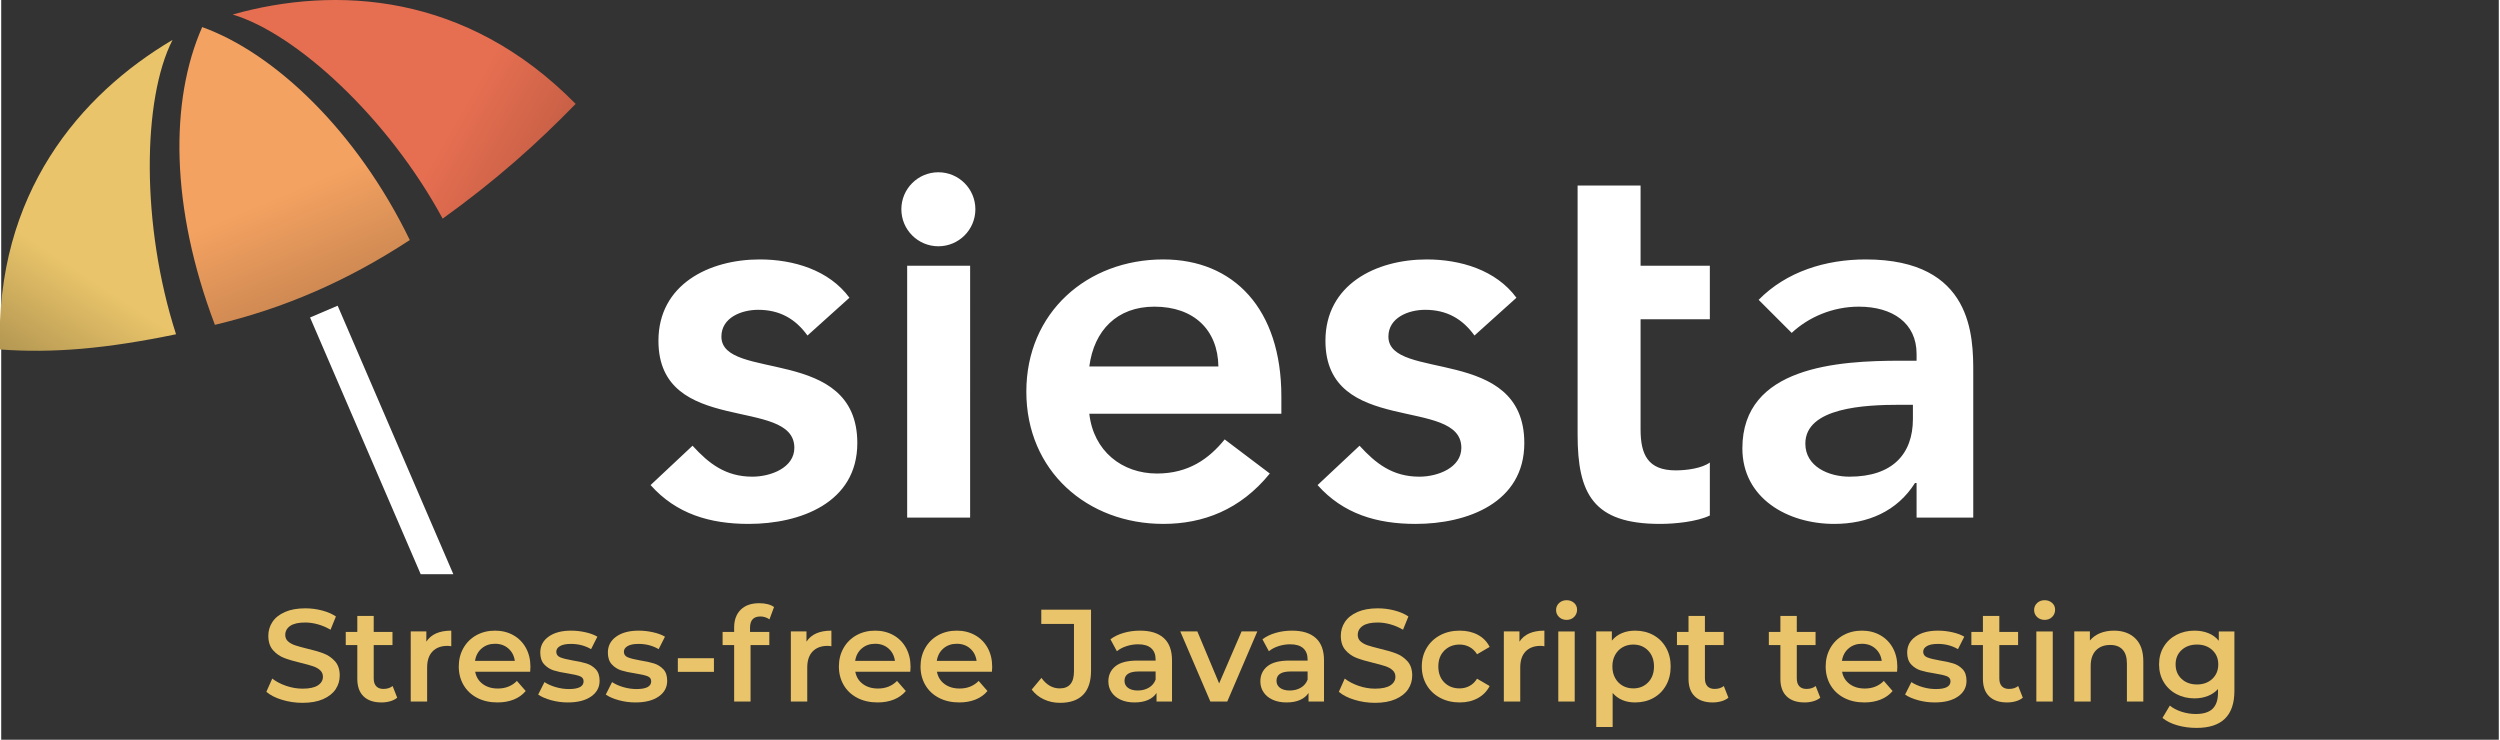 <?xml version="1.0" encoding="UTF-8" standalone="no"?>
<!-- Creator: CorelDRAW 2017 -->

<svg
   xmlns:dc="http://purl.org/dc/elements/1.1/"
   xmlns:cc="http://creativecommons.org/ns#"
   xmlns:rdf="http://www.w3.org/1999/02/22-rdf-syntax-ns#"
   xmlns:svg="http://www.w3.org/2000/svg"
   xmlns="http://www.w3.org/2000/svg"
   xmlns:xlink="http://www.w3.org/1999/xlink"
   xmlns:sodipodi="http://sodipodi.sourceforge.net/DTD/sodipodi-0.dtd"
   xmlns:inkscape="http://www.inkscape.org/namespaces/inkscape"
   xml:space="preserve"
   width="1542.101"
   height="456.309"
   version="1.0"
   style="clip-rule:evenodd;fill-rule:evenodd;image-rendering:optimizeQuality;shape-rendering:geometricPrecision;text-rendering:geometricPrecision"
   viewBox="0 0 1424.303 421.861"
   id="svg85"
   sodipodi:docname="siesta_logo_minified.svg"
   inkscape:version="0.92.3 (2405546, 2018-03-11)"><rect x="0" y="0" width="1424.303" height="421.861" fill="#333333" stroke="none"/><sodipodi:namedview
   pagecolor="#ffffff"
   bordercolor="#666666"
   borderopacity="1"
   objecttolerance="10"
   gridtolerance="10"
   guidetolerance="10"
   inkscape:pageopacity="0"
   inkscape:pageshadow="2"
   inkscape:window-width="3586"
   inkscape:window-height="2099"
   id="namedview87"
   showgrid="false"
   fit-margin-top="0"
   fit-margin-left="0"
   fit-margin-right="0"
   fit-margin-bottom="0"
   inkscape:zoom="0.94730575"
   inkscape:cx="544.39345"
   inkscape:cy="204.65737"
   inkscape:window-x="3840"
   inkscape:window-y="0"
   inkscape:window-maximized="1"
   inkscape:current-layer="Layer_x0020_1"
   inkscape:pagecheckerboard="true"
   showguides="false" />
 <defs
   id="defs19">
  <style
   type="text/css"
   id="style2">
   <![CDATA[
    .fil1 {fill:#3DC4B4}
    .fil7 {fill:#EA7050}
    .fil6 {fill:#EBC368}
    .fil2 {fill:white}
    .fil8 {fill:#E9C46A;fill-rule:nonzero}
    .fil0 {fill:white;fill-rule:nonzero}
    .fil3 {fill:url(#id0)}
    .fil4 {fill:url(#id1)}
    .fil5 {fill:url(#id2)}
   ]]>
  </style>
  <linearGradient
   id="id0"
   gradientUnits="userSpaceOnUse"
   x1="585.671"
   y1="50.701"
   x2="950.977"
   y2="260.728">
   <stop
   offset="0"
   style="stop-opacity:1; stop-color:#E76F51"
   id="stop4" />
   <stop
   offset="1"
   style="stop-opacity:1; stop-color:black"
   id="stop6" />
  </linearGradient>
  <linearGradient
   id="id1"
   gradientUnits="userSpaceOnUse"
   x1="351.095"
   y1="147.047"
   x2="202.399"
   y2="373.735">
   <stop
   offset="0"
   style="stop-opacity:1; stop-color:#E9C46A"
   id="stop9" />
   <stop
   offset="1"
   style="stop-opacity:1; stop-color:black"
   id="stop11" />
  </linearGradient>
  <linearGradient
   id="id2"
   gradientUnits="userSpaceOnUse"
   x1="473.413"
   y1="112.698"
   x2="624.108"
   y2="471.369">
   <stop
   offset="0"
   style="stop-opacity:1; stop-color:#F4A261"
   id="stop14" />
   <stop
   offset="1"
   style="stop-opacity:1; stop-color:black"
   id="stop16" />
  </linearGradient>
 <style
   id="style4828"
   type="text/css">
   <![CDATA[
    .fil3 {fill:url(#id0)}
    .fil0 {fill:url(#id1)}
    .fil1 {fill:url(#id2)}
    .fil2 {fill:url(#id3)}
   ]]>
  </style><linearGradient
   y2="37.569"
   x2="35.744"
   y1="23.425"
   x1="35.744"
   gradientUnits="userSpaceOnUse"
   id="id0-3">
   <stop
   id="stop4830"
   style="stop-opacity:1; stop-color:#3DC4B4"
   offset="0" />
   <stop
   id="stop4832"
   style="stop-opacity:1; stop-color:#218A7E"
   offset="1" />
  </linearGradient><linearGradient
   y2="14.754"
   x2="28.48"
   y1="7.965"
   x1="28.48"
   xlink:href="#id0-3"
   gradientUnits="userSpaceOnUse"
   id="id1-6">
  </linearGradient><linearGradient
   y2="9.061"
   x2="45.849"
   y1="2.5"
   x1="45.849"
   xlink:href="#id0-3"
   gradientUnits="userSpaceOnUse"
   id="id2-7">
  </linearGradient><radialGradient
   fy="53.179"
   fx="66.953"
   r="7.883"
   cy="53.179"
   cx="66.953"
   gradientTransform="matrix(-1.217,-3.384,3.384,-1.217,-32,344)"
   gradientUnits="userSpaceOnUse"
   id="id3">
   <stop
   id="stop4837"
   style="stop-opacity:1; stop-color:#EA7050"
   offset="0" />
   <stop
   id="stop4839"
   style="stop-opacity:1; stop-color:#E9C46A"
   offset="1" />
  </radialGradient></defs>
 <g
   id="Layer_x0020_1"
   transform="translate(-318.038,1.5311342e-5)">
  <path
   class="fil0"
   d="m 801.765,169.793 c -11.671,-15.86 -32.019,-21.845 -51.171,-21.845 -29.026,0 -57.753,14.364 -57.753,46.383 0,54.76 77.503,31.42 77.503,61.045 0,11.371 -13.465,16.458 -23.94,16.458 -15.261,0 -24.836,-7.481 -34.113,-17.656 l -23.939,22.444 c 14.663,16.458 33.814,22.144 55.959,22.144 29.325,0 61.942,-11.97 61.942,-46.084 0,-55.958 -77.504,-35.011 -77.504,-60.745 0,-10.773 11.372,-15.262 20.947,-15.262 12.27,0 21.247,5.087 28.13,14.663 z m 50.71,-71.557 c 11.657,0 21.106,9.448 21.106,21.105 0,11.656 -9.449,21.105 -21.106,21.105 -11.656,0 -21.105,-9.449 -21.105,-21.105 0,-11.657 9.449,-21.105 21.105,-21.105 z m -17.794,196.939 h 35.908 V 151.539 h -35.908 z m 213.393,-59.25 v -9.875 c 0,-49.973 -27.232,-78.102 -67.33,-78.102 -43.39,0 -78.102,30.224 -78.102,75.409 0,45.185 34.712,75.409 78.102,75.409 22.742,0 43.989,-8.079 60.746,-28.728 l -25.735,-19.451 c -8.977,11.073 -20.647,19.451 -38.602,19.451 -20.049,0 -36.208,-12.866 -38.602,-34.113 z M 938.551,208.993 c 2.693,-20.647 15.86,-34.113 37.106,-34.113 22.443,0 36.208,13.166 36.507,34.113 z m 243.583,-39.2 c -11.67,-15.86 -32.019,-21.845 -51.171,-21.845 -29.026,0 -57.753,14.364 -57.753,46.383 0,54.76 77.503,31.42 77.503,61.045 0,11.371 -13.465,16.458 -23.939,16.458 -15.262,0 -24.837,-7.481 -34.114,-17.656 l -23.939,22.444 c 14.663,16.458 33.815,22.144 55.959,22.144 29.325,0 61.942,-11.97 61.942,-46.084 0,-55.958 -77.503,-35.011 -77.503,-60.745 0,-10.773 11.371,-15.262 20.947,-15.262 12.269,0 21.245,5.087 28.129,14.663 z m 34.881,78.102 c 0,33.814 8.977,50.871 46.981,50.871 8.378,0 20.947,-1.197 28.428,-4.789 v -30.222 c -4.489,3.291 -13.166,4.488 -19.451,4.488 -15.86,0 -20.049,-8.977 -20.049,-23.34 v -62.841 h 39.5 v -30.523 h -39.5 v -45.717 h -35.909 c 0,68.076 0,58.851 0,142.073 z m 193.31,47.28 h 32.319 v -82.591 c 0,-20.348 0,-64.636 -61.345,-64.636 -22.742,0 -45.185,6.882 -61.045,23.042 l 18.852,18.852 c 9.576,-8.978 23.341,-14.962 38.303,-14.962 19.151,0 32.916,9.291 32.916,26.931 v 3.891 h -8.977 c -35.895,0 -90.371,3.291 -90.371,49.973 0,28.428 25.735,43.091 52.367,43.091 19.152,0 35.91,-7.182 46.084,-23.341 h 0.897 z m -2.094,-56.258 c 0,20.021 -11.671,32.917 -36.209,32.917 -11.67,0 -25.136,-5.685 -25.136,-18.852 0,-20.648 34.114,-22.144 53.864,-22.144 h 7.481 z"
   id="path22"
   inkscape:connector-curvature="0"
   style="fill:#ffffff;fill-rule:nonzero" />
  <g
   id="_2775025768672">
   
   <g
   id="g34">
    <polygon
   class="fil2"
   points="494.165,181.053 509.904,174.333 575.874,327.454 557.266,327.454 "
   id="polygon26"
   style="fill:#ffffff" />
    <path
   class="fil3"
   d="M 645.632,59.248 C 583.191,-4.182 508.869,-8.247 450.027,8.275 c 36.31,10.861 88.706,58.952 119.759,116.413 30.687,-22.103 53.562,-42.584 75.846,-65.44 z"
   id="path28"
   inkscape:connector-curvature="0"
   style="fill:url(#id0)" />
    <path
   class="fil4"
   d="m 317.272,199.285 c -2.63,-88.966 45.848,-145.46 98.48,-176.532 -17.274,33.74 -18.042,105.695 1.984,167.872 -39.269,8.137 -70.024,10.941 -100.464,8.66 z"
   id="path30"
   inkscape:connector-curvature="0"
   style="fill:url(#id1)" />
    <path
   class="fil5"
   d="m 432.658,15.437 c 41.324,14.9 88.164,59.219 118.393,121.441 -35.799,23.451 -71.767,38.994 -111.152,48.365 C 414.413,118.034 414.168,57.321 432.658,15.437 Z"
   id="path32"
   inkscape:connector-curvature="0"
   style="fill:url(#id2)" />
   </g>
   
  </g>
  
  
  
  
  
  
  
  
  
  
  
  
  
  
  
  
  
  
  
  
  
  
  
  
  
  
  
  <g
   id="g4845"
   transform="matrix(1.072,0,0,1.072,-276.77,-37.131)"><path
     style="fill:#e9c46a;fill-rule:nonzero"
     inkscape:connector-curvature="0"
     id="path55"
     d="m 715.175,408.524 c -3.77,0 -7.413,-0.535 -10.927,-1.605 -3.515,-1.071 -6.296,-2.491 -8.345,-4.26 l 3.143,-7.052 c 2.001,1.583 4.457,2.874 7.366,3.875 2.909,1.001 5.83,1.501 8.763,1.501 3.631,0 6.342,-0.581 8.135,-1.745 1.792,-1.164 2.688,-2.7 2.688,-4.609 0,-1.396 -0.5,-2.548 -1.501,-3.456 -1.001,-0.908 -2.27,-1.618 -3.806,-2.13 -1.536,-0.512 -3.631,-1.093 -6.284,-1.745 -3.724,-0.885 -6.738,-1.769 -9.042,-2.653 -2.304,-0.885 -4.283,-2.27 -5.935,-4.155 -1.653,-1.885 -2.479,-4.434 -2.479,-7.646 0,-2.7 0.733,-5.155 2.199,-7.367 1.467,-2.21 3.678,-3.968 6.634,-5.271 2.956,-1.304 6.575,-1.955 10.857,-1.955 2.98,0 5.912,0.372 8.798,1.117 2.887,0.745 5.377,1.815 7.472,3.212 l -2.863,7.052 c -2.141,-1.257 -4.376,-2.211 -6.704,-2.863 -2.327,-0.651 -4.585,-0.977 -6.772,-0.977 -3.585,0 -6.25,0.605 -7.995,1.815 -1.746,1.211 -2.619,2.816 -2.619,4.818 0,1.397 0.501,2.537 1.501,3.421 1.001,0.885 2.27,1.583 3.806,2.095 1.536,0.512 3.631,1.094 6.284,1.746 3.631,0.838 6.61,1.711 8.938,2.618 2.327,0.908 4.317,2.293 5.97,4.155 1.652,1.862 2.479,4.376 2.479,7.541 0,2.7 -0.734,5.144 -2.2,7.332 -1.466,2.187 -3.689,3.933 -6.668,5.236 -2.979,1.304 -6.61,1.955 -10.893,1.955 z"
     class="fil8" /><path
     style="fill:#e9c46a;fill-rule:nonzero"
     inkscape:connector-curvature="0"
     d="m 765.519,405.801 c -1.024,0.838 -2.269,1.467 -3.736,1.886 -1.466,0.419 -3.014,0.628 -4.643,0.628 -4.097,0 -7.262,-1.071 -9.496,-3.212 -2.235,-2.141 -3.352,-5.26 -3.352,-9.356 v -17.945 h -6.145 v -6.983 h 6.145 V 362.3 h 8.728 v 8.519 h 9.985 v 6.983 h -9.985 v 17.735 c 0,1.816 0.442,3.2 1.327,4.155 0.884,0.954 2.164,1.431 3.84,1.431 1.955,0 3.585,-0.512 4.888,-1.536 z"
     class="fil8"
     id="1" /><path
     style="fill:#e9c46a;fill-rule:nonzero"
     inkscape:connector-curvature="0"
     d="m 781.02,375.986 c 2.513,-3.91 6.936,-5.865 13.267,-5.865 v 8.309 c -0.745,-0.139 -1.42,-0.209 -2.025,-0.209 -3.398,0 -6.052,0.989 -7.96,2.967 -1.909,1.979 -2.863,4.83 -2.863,8.554 v 18.084 h -8.728 V 370.54 h 8.309 z"
     class="fil8"
     id="2" /><path
     style="fill:#e9c46a;fill-rule:nonzero"
     inkscape:connector-curvature="0"
     d="m 836.391,389.392 c 0,0.606 -0.047,1.467 -0.14,2.584 h -29.256 c 0.512,2.747 1.85,4.923 4.015,6.529 2.164,1.606 4.852,2.409 8.065,2.409 4.096,0 7.471,-1.35 10.124,-4.05 l 4.678,5.376 c -1.675,2.002 -3.793,3.515 -6.354,4.539 -2.56,1.024 -5.446,1.536 -8.658,1.536 -4.096,0 -7.704,-0.814 -10.823,-2.444 -3.119,-1.629 -5.528,-3.898 -7.227,-6.808 -1.699,-2.909 -2.548,-6.203 -2.548,-9.88 0,-3.631 0.826,-6.901 2.478,-9.81 1.653,-2.91 3.946,-5.179 6.878,-6.808 2.933,-1.629 6.238,-2.444 9.915,-2.444 3.631,0 6.878,0.803 9.741,2.409 2.863,1.606 5.097,3.864 6.703,6.773 1.606,2.909 2.409,6.272 2.409,10.089 z m -18.853,-12.289 c -2.793,0 -5.155,0.827 -7.087,2.479 -1.932,1.653 -3.107,3.852 -3.526,6.599 h 21.157 c -0.373,-2.7 -1.513,-4.888 -3.422,-6.564 -1.908,-1.676 -4.282,-2.514 -7.122,-2.514 z"
     class="fil8"
     id="3" /><path
     style="fill:#e9c46a;fill-rule:nonzero"
     inkscape:connector-curvature="0"
     d="m 856.291,408.315 c -3.026,0 -5.982,-0.395 -8.868,-1.187 -2.886,-0.791 -5.19,-1.792 -6.913,-3.002 l 3.352,-6.634 c 1.676,1.118 3.689,2.014 6.04,2.689 2.351,0.675 4.667,1.012 6.948,1.012 5.213,0 7.82,-1.373 7.82,-4.12 0,-1.303 -0.664,-2.211 -1.99,-2.723 -1.327,-0.512 -3.456,-1.001 -6.389,-1.466 -3.072,-0.466 -5.574,-1.001 -7.506,-1.606 -1.932,-0.605 -3.608,-1.664 -5.028,-3.177 -1.42,-1.513 -2.129,-3.619 -2.129,-6.319 0,-3.538 1.478,-6.366 4.434,-8.484 2.956,-2.118 6.947,-3.177 11.975,-3.177 2.56,0 5.12,0.291 7.68,0.873 2.561,0.582 4.655,1.361 6.285,2.339 l -3.352,6.633 c -3.166,-1.862 -6.726,-2.793 -10.683,-2.793 -2.561,0 -4.504,0.384 -5.831,1.152 -1.326,0.768 -1.99,1.781 -1.99,3.038 0,1.396 0.71,2.385 2.13,2.967 1.42,0.582 3.619,1.129 6.598,1.641 2.98,0.466 5.423,1.001 7.332,1.606 1.909,0.605 3.55,1.629 4.923,3.072 1.373,1.443 2.059,3.492 2.059,6.145 0,3.491 -1.512,6.284 -4.538,8.379 -3.026,2.095 -7.145,3.142 -12.359,3.142 z"
     class="fil8"
     id="4" /><path
     style="fill:#e9c46a;fill-rule:nonzero"
     inkscape:connector-curvature="0"
     d="m 892.251,408.315 c -3.026,0 -5.982,-0.395 -8.868,-1.187 -2.886,-0.791 -5.19,-1.792 -6.913,-3.002 l 3.352,-6.634 c 1.676,1.118 3.689,2.014 6.04,2.689 2.35,0.675 4.666,1.012 6.947,1.012 5.214,0 7.821,-1.373 7.821,-4.12 0,-1.303 -0.664,-2.211 -1.99,-2.723 -1.327,-0.512 -3.457,-1.001 -6.389,-1.466 -3.073,-0.466 -5.575,-1.001 -7.507,-1.606 -1.931,-0.605 -3.607,-1.664 -5.027,-3.177 -1.42,-1.513 -2.129,-3.619 -2.129,-6.319 0,-3.538 1.478,-6.366 4.433,-8.484 2.956,-2.118 6.948,-3.177 11.975,-3.177 2.561,0 5.121,0.291 7.681,0.873 2.56,0.582 4.655,1.361 6.284,2.339 l -3.351,6.633 c -3.166,-1.862 -6.727,-2.793 -10.684,-2.793 -2.56,0 -4.503,0.384 -5.83,1.152 -1.326,0.768 -1.99,1.781 -1.99,3.038 0,1.396 0.71,2.385 2.13,2.967 1.42,0.582 3.619,1.129 6.598,1.641 2.979,0.466 5.423,1.001 7.332,1.606 1.908,0.605 3.549,1.629 4.923,3.072 1.373,1.443 2.059,3.492 2.059,6.145 0,3.491 -1.513,6.284 -4.538,8.379 -3.026,2.095 -7.146,3.142 -12.359,3.142 z"
     class="fil8"
     id="5" /><polygon
     style="fill:#e9c46a;fill-rule:nonzero"
     points="914.804,384.784 934.006,384.784 934.006,392.046 914.804,392.046 "
     class="fil8"
     id="6" /><path
     style="fill:#e9c46a;fill-rule:nonzero"
     inkscape:connector-curvature="0"
     d="m 958.724,362.58 c -3.678,0 -5.516,2.002 -5.516,6.005 v 2.234 h 10.264 v 6.983 h -9.985 v 30.024 h -8.728 v -30.024 h -6.145 v -6.983 h 6.145 v -2.374 c 0,-4.003 1.164,-7.157 3.491,-9.461 2.328,-2.304 5.609,-3.457 9.845,-3.457 3.352,0 5.982,0.676 7.891,2.025 l -2.444,6.564 c -1.49,-1.024 -3.096,-1.536 -4.818,-1.536 z"
     class="fil8"
     id="7" /><path
     style="fill:#e9c46a;fill-rule:nonzero"
     inkscape:connector-curvature="0"
     d="m 983.232,375.986 c 2.514,-3.91 6.936,-5.865 13.267,-5.865 v 8.309 c -0.745,-0.139 -1.42,-0.209 -2.025,-0.209 -3.398,0 -6.051,0.989 -7.96,2.967 -1.909,1.979 -2.863,4.83 -2.863,8.554 v 18.084 h -8.728 V 370.54 h 8.309 z"
     class="fil8"
     id="8" /><path
     style="fill:#e9c46a;fill-rule:nonzero"
     inkscape:connector-curvature="0"
     d="m 1038.603,389.392 c 0,0.606 -0.046,1.467 -0.139,2.584 h -29.257 c 0.512,2.747 1.851,4.923 4.015,6.529 2.165,1.606 4.853,2.409 8.065,2.409 4.096,0 7.471,-1.35 10.124,-4.05 l 4.679,5.376 c -1.676,2.002 -3.794,3.515 -6.354,4.539 -2.561,1.024 -5.447,1.536 -8.659,1.536 -4.096,0 -7.704,-0.814 -10.822,-2.444 -3.119,-1.629 -5.528,-3.898 -7.227,-6.808 -1.699,-2.909 -2.549,-6.203 -2.549,-9.88 0,-3.631 0.826,-6.901 2.479,-9.81 1.652,-2.91 3.945,-5.179 6.878,-6.808 2.932,-1.629 6.237,-2.444 9.915,-2.444 3.631,0 6.878,0.803 9.74,2.409 2.863,1.606 5.097,3.864 6.703,6.773 1.606,2.909 2.409,6.272 2.409,10.089 z m -18.852,-12.289 c -2.793,0 -5.156,0.827 -7.087,2.479 -1.932,1.653 -3.108,3.852 -3.527,6.599 h 21.157 c -0.372,-2.7 -1.513,-4.888 -3.421,-6.564 -1.909,-1.676 -4.283,-2.514 -7.122,-2.514 z"
     class="fil8"
     id="9" /><path
     style="fill:#e9c46a;fill-rule:nonzero"
     inkscape:connector-curvature="0"
     d="m 1082.034,389.392 c 0,0.606 -0.046,1.467 -0.139,2.584 h -29.257 c 0.512,2.747 1.85,4.923 4.015,6.529 2.165,1.606 4.853,2.409 8.065,2.409 4.096,0 7.471,-1.35 10.124,-4.05 l 4.679,5.376 c -1.676,2.002 -3.794,3.515 -6.354,4.539 -2.561,1.024 -5.447,1.536 -8.659,1.536 -4.096,0 -7.704,-0.814 -10.822,-2.444 -3.119,-1.629 -5.528,-3.898 -7.227,-6.808 -1.7,-2.909 -2.549,-6.203 -2.549,-9.88 0,-3.631 0.826,-6.901 2.479,-9.81 1.652,-2.91 3.945,-5.179 6.878,-6.808 2.932,-1.629 6.237,-2.444 9.915,-2.444 3.631,0 6.877,0.803 9.74,2.409 2.863,1.606 5.097,3.864 6.703,6.773 1.606,2.909 2.409,6.272 2.409,10.089 z m -18.852,-12.289 c -2.793,0 -5.156,0.827 -7.088,2.479 -1.931,1.653 -3.107,3.852 -3.526,6.599 h 21.157 c -0.372,-2.7 -1.513,-4.888 -3.421,-6.564 -1.909,-1.676 -4.283,-2.514 -7.122,-2.514 z"
     class="fil8"
     id="10" /><path
     style="fill:#e9c46a;fill-rule:nonzero"
     inkscape:connector-curvature="0"
     d="m 1118.134,408.524 c -3.119,0 -5.994,-0.616 -8.624,-1.85 -2.63,-1.233 -4.783,-2.967 -6.459,-5.202 l 5.167,-6.214 c 2.7,3.724 5.935,5.586 9.706,5.586 5.074,0 7.611,-3.003 7.611,-9.007 V 366.56 h -17.387 v -7.611 h 26.464 v 32.399 c 0,5.725 -1.396,10.02 -4.189,12.882 -2.793,2.863 -6.89,4.294 -12.289,4.294 z"
     class="fil8"
     id="11" /><path
     style="fill:#e9c46a;fill-rule:nonzero"
     inkscape:connector-curvature="0"
     d="m 1160.727,370.121 c 5.492,0 9.694,1.315 12.603,3.945 2.909,2.63 4.364,6.598 4.364,11.905 v 21.855 h -8.239 v -4.538 c -1.071,1.629 -2.595,2.874 -4.574,3.735 -1.978,0.861 -4.364,1.292 -7.157,1.292 -2.793,0 -5.237,-0.477 -7.331,-1.431 -2.095,-0.955 -3.713,-2.281 -4.853,-3.98 -1.141,-1.699 -1.711,-3.62 -1.711,-5.761 0,-3.351 1.245,-6.04 3.736,-8.065 2.49,-2.025 6.412,-3.037 11.765,-3.037 h 9.636 v -0.558 c 0,-2.607 -0.78,-4.609 -2.339,-6.005 -1.559,-1.397 -3.875,-2.095 -6.948,-2.095 -2.094,0 -4.154,0.326 -6.179,0.977 -2.025,0.652 -3.736,1.56 -5.132,2.723 l -3.422,-6.354 c 1.955,-1.489 4.306,-2.63 7.053,-3.421 2.746,-0.791 5.656,-1.187 8.728,-1.187 z m -1.187,31.84 c 2.188,0 4.131,-0.5 5.83,-1.501 1.699,-1.001 2.898,-2.432 3.596,-4.294 v -4.329 h -9.007 c -5.028,0 -7.541,1.652 -7.541,4.957 0,1.583 0.628,2.839 1.885,3.771 1.257,0.931 3.002,1.396 5.237,1.396 z"
     class="fil8"
     id="12" /><polygon
     style="fill:#e9c46a;fill-rule:nonzero"
     points="1202.761,398.191 1214.701,370.54 1223.08,370.54 1207.09,407.826 1198.083,407.826 1182.093,370.54 1191.17,370.54 "
     class="fil8"
     id="13" /><path
     style="fill:#e9c46a;fill-rule:nonzero"
     inkscape:connector-curvature="0"
     d="m 1241.584,370.121 c 5.492,0 9.694,1.315 12.603,3.945 2.909,2.63 4.364,6.598 4.364,11.905 v 21.855 h -8.239 v -4.538 c -1.071,1.629 -2.595,2.874 -4.574,3.735 -1.978,0.861 -4.364,1.292 -7.157,1.292 -2.793,0 -5.237,-0.477 -7.332,-1.431 -2.094,-0.955 -3.712,-2.281 -4.852,-3.98 -1.141,-1.699 -1.711,-3.62 -1.711,-5.761 0,-3.351 1.245,-6.04 3.736,-8.065 2.49,-2.025 6.412,-3.037 11.765,-3.037 h 9.636 v -0.558 c 0,-2.607 -0.78,-4.609 -2.339,-6.005 -1.56,-1.397 -3.876,-2.095 -6.948,-2.095 -2.095,0 -4.154,0.326 -6.179,0.977 -2.025,0.652 -3.736,1.56 -5.132,2.723 l -3.422,-6.354 c 1.955,-1.489 4.306,-2.63 7.052,-3.421 2.747,-0.791 5.656,-1.187 8.729,-1.187 z m -1.187,31.84 c 2.187,0 4.131,-0.5 5.83,-1.501 1.699,-1.001 2.898,-2.432 3.596,-4.294 v -4.329 h -9.007 c -5.028,0 -7.542,1.652 -7.542,4.957 0,1.583 0.629,2.839 1.886,3.771 1.256,0.931 3.002,1.396 5.237,1.396 z"
     class="fil8"
     id="14" /><path
     style="fill:#e9c46a;fill-rule:nonzero"
     inkscape:connector-curvature="0"
     d="m 1285.713,408.524 c -3.771,0 -7.413,-0.535 -10.928,-1.605 -3.514,-1.071 -6.296,-2.491 -8.344,-4.26 l 3.142,-7.052 c 2.002,1.583 4.458,2.874 7.367,3.875 2.909,1.001 5.83,1.501 8.763,1.501 3.631,0 6.342,-0.581 8.134,-1.745 1.793,-1.164 2.689,-2.7 2.689,-4.609 0,-1.396 -0.501,-2.548 -1.502,-3.456 -1,-0.908 -2.269,-1.618 -3.805,-2.13 -1.536,-0.512 -3.631,-1.093 -6.284,-1.745 -3.724,-0.885 -6.738,-1.769 -9.043,-2.653 -2.304,-0.885 -4.282,-2.27 -5.935,-4.155 -1.652,-1.885 -2.478,-4.434 -2.478,-7.646 0,-2.7 0.733,-5.155 2.199,-7.367 1.466,-2.21 3.677,-3.968 6.633,-5.271 2.956,-1.304 6.576,-1.955 10.858,-1.955 2.979,0 5.912,0.372 8.798,1.117 2.886,0.745 5.377,1.815 7.471,3.212 l -2.862,7.052 c -2.142,-1.257 -4.376,-2.211 -6.704,-2.863 -2.327,-0.651 -4.585,-0.977 -6.773,-0.977 -3.584,0 -6.249,0.605 -7.995,1.815 -1.745,1.211 -2.618,2.816 -2.618,4.818 0,1.397 0.5,2.537 1.501,3.421 1.001,0.885 2.27,1.583 3.806,2.095 1.536,0.512 3.631,1.094 6.284,1.746 3.631,0.838 6.61,1.711 8.937,2.618 2.328,0.908 4.318,2.293 5.971,4.155 1.652,1.862 2.478,4.376 2.478,7.541 0,2.7 -0.733,5.144 -2.199,7.332 -1.467,2.187 -3.689,3.933 -6.669,5.236 -2.979,1.304 -6.609,1.955 -10.892,1.955 z"
     class="fil8"
     id="15" /><path
     style="fill:#e9c46a;fill-rule:nonzero"
     inkscape:connector-curvature="0"
     d="m 1330.75,408.315 c -3.864,0 -7.332,-0.814 -10.404,-2.444 -3.072,-1.629 -5.47,-3.898 -7.192,-6.808 -1.722,-2.909 -2.584,-6.203 -2.584,-9.88 0,-3.677 0.862,-6.959 2.584,-9.845 1.722,-2.886 4.108,-5.144 7.157,-6.773 3.049,-1.629 6.529,-2.444 10.439,-2.444 3.677,0 6.901,0.745 9.67,2.234 2.77,1.49 4.853,3.631 6.25,6.424 l -6.703,3.91 c -1.071,-1.722 -2.409,-3.014 -4.015,-3.875 -1.606,-0.861 -3.364,-1.292 -5.272,-1.292 -3.258,0 -5.958,1.059 -8.1,3.177 -2.141,2.118 -3.212,4.946 -3.212,8.484 0,3.538 1.059,6.366 3.177,8.484 2.118,2.118 4.83,3.177 8.135,3.177 1.908,0 3.666,-0.431 5.272,-1.292 1.606,-0.861 2.944,-2.153 4.015,-3.875 l 6.703,3.91 c -1.443,2.793 -3.55,4.946 -6.319,6.459 -2.77,1.513 -5.97,2.269 -9.601,2.269 z"
     class="fil8"
     id="16" /><path
     style="fill:#e9c46a;fill-rule:nonzero"
     inkscape:connector-curvature="0"
     d="m 1362.52,375.986 c 2.514,-3.91 6.936,-5.865 13.267,-5.865 v 8.309 c -0.745,-0.139 -1.42,-0.209 -2.025,-0.209 -3.398,0 -6.052,0.989 -7.96,2.967 -1.909,1.979 -2.863,4.83 -2.863,8.554 v 18.084 h -8.728 V 370.54 h 8.309 z"
     class="fil8"
     id="17" /><path
     style="fill:#e9c46a;fill-rule:nonzero"
     inkscape:connector-curvature="0"
     d="m 1383.188,370.54 h 8.728 v 37.286 h -8.728 z m 4.399,-6.145 c -1.583,0 -2.909,-0.5 -3.98,-1.501 -1.07,-1.001 -1.606,-2.246 -1.606,-3.735 0,-1.49 0.536,-2.735 1.606,-3.736 1.071,-1.001 2.397,-1.501 3.98,-1.501 1.583,0 2.91,0.477 3.98,1.431 1.071,0.954 1.606,2.153 1.606,3.596 0,1.536 -0.524,2.828 -1.571,3.875 -1.047,1.048 -2.386,1.571 -4.015,1.571 z"
     class="fil8"
     id="18" /><path
     style="fill:#e9c46a;fill-rule:nonzero"
     inkscape:connector-curvature="0"
     d="m 1424.036,370.121 c 3.631,0 6.877,0.791 9.74,2.374 2.863,1.583 5.109,3.817 6.738,6.703 1.63,2.886 2.444,6.215 2.444,9.985 0,3.771 -0.814,7.111 -2.444,10.02 -1.629,2.909 -3.875,5.155 -6.738,6.738 -2.863,1.583 -6.109,2.374 -9.74,2.374 -5.028,0 -9.008,-1.676 -11.94,-5.027 v 18.084 h -8.728 V 370.54 h 8.309 v 4.888 c 1.443,-1.769 3.223,-3.096 5.341,-3.98 2.118,-0.885 4.458,-1.327 7.018,-1.327 z m -0.978,30.723 c 3.212,0 5.854,-1.071 7.925,-3.212 2.072,-2.141 3.108,-4.958 3.108,-8.449 0,-3.491 -1.036,-6.307 -3.108,-8.449 -2.071,-2.141 -4.713,-3.212 -7.925,-3.212 -2.095,0 -3.98,0.478 -5.656,1.432 -1.675,0.954 -3.002,2.316 -3.98,4.084 -0.977,1.769 -1.466,3.818 -1.466,6.145 0,2.328 0.489,4.376 1.466,6.145 0.978,1.768 2.305,3.13 3.98,4.084 1.676,0.955 3.561,1.432 5.656,1.432 z"
     class="fil8"
     id="19" /><path
     style="fill:#e9c46a;fill-rule:nonzero"
     inkscape:connector-curvature="0"
     d="m 1473.681,405.801 c -1.024,0.838 -2.269,1.467 -3.736,1.886 -1.466,0.419 -3.014,0.628 -4.643,0.628 -4.096,0 -7.262,-1.071 -9.496,-3.212 -2.235,-2.141 -3.352,-5.26 -3.352,-9.356 v -17.945 h -6.144 v -6.983 h 6.144 V 362.3 h 8.728 v 8.519 h 9.986 v 6.983 h -9.986 v 17.735 c 0,1.816 0.443,3.2 1.327,4.155 0.885,0.954 2.165,1.431 3.84,1.431 1.955,0 3.585,-0.512 4.888,-1.536 z"
     class="fil8"
     id="20" /><path
     style="fill:#e9c46a;fill-rule:nonzero"
     inkscape:connector-curvature="0"
     d="m 1522.558,405.801 c -1.024,0.838 -2.269,1.467 -3.735,1.886 -1.467,0.419 -3.014,0.628 -4.644,0.628 -4.096,0 -7.261,-1.071 -9.496,-3.212 -2.234,-2.141 -3.351,-5.26 -3.351,-9.356 v -17.945 h -6.145 v -6.983 h 6.145 V 362.3 h 8.728 v 8.519 h 9.985 v 6.983 h -9.985 v 17.735 c 0,1.816 0.442,3.2 1.326,4.155 0.885,0.954 2.165,1.431 3.841,1.431 1.955,0 3.584,-0.512 4.887,-1.536 z"
     class="fil8"
     id="21" /><path
     style="fill:#e9c46a;fill-rule:nonzero"
     inkscape:connector-curvature="0"
     d="m 1563.545,389.392 c 0,0.606 -0.046,1.467 -0.139,2.584 h -29.257 c 0.512,2.747 1.85,4.923 4.015,6.529 2.165,1.606 4.853,2.409 8.065,2.409 4.096,0 7.471,-1.35 10.124,-4.05 l 4.679,5.376 c -1.676,2.002 -3.794,3.515 -6.354,4.539 -2.561,1.024 -5.447,1.536 -8.659,1.536 -4.096,0 -7.704,-0.814 -10.822,-2.444 -3.119,-1.629 -5.528,-3.898 -7.227,-6.808 -1.7,-2.909 -2.549,-6.203 -2.549,-9.88 0,-3.631 0.826,-6.901 2.479,-9.81 1.652,-2.91 3.945,-5.179 6.878,-6.808 2.932,-1.629 6.237,-2.444 9.915,-2.444 3.631,0 6.878,0.803 9.74,2.409 2.863,1.606 5.097,3.864 6.703,6.773 1.606,2.909 2.409,6.272 2.409,10.089 z m -18.852,-12.289 c -2.793,0 -5.156,0.827 -7.087,2.479 -1.932,1.653 -3.108,3.852 -3.527,6.599 h 21.157 c -0.372,-2.7 -1.513,-4.888 -3.421,-6.564 -1.909,-1.676 -4.283,-2.514 -7.122,-2.514 z"
     class="fil8"
     id="22" /><path
     style="fill:#e9c46a;fill-rule:nonzero"
     inkscape:connector-curvature="0"
     d="m 1583.445,408.315 c -3.026,0 -5.981,-0.395 -8.867,-1.187 -2.886,-0.791 -5.191,-1.792 -6.913,-3.002 l 3.352,-6.634 c 1.675,1.118 3.689,2.014 6.039,2.689 2.351,0.675 4.667,1.012 6.948,1.012 5.214,0 7.82,-1.373 7.82,-4.12 0,-1.303 -0.663,-2.211 -1.99,-2.723 -1.326,-0.512 -3.456,-1.001 -6.389,-1.466 -3.072,-0.466 -5.574,-1.001 -7.506,-1.606 -1.932,-0.605 -3.607,-1.664 -5.027,-3.177 -1.42,-1.513 -2.13,-3.619 -2.13,-6.319 0,-3.538 1.478,-6.366 4.434,-8.484 2.956,-2.118 6.948,-3.177 11.975,-3.177 2.56,0 5.12,0.291 7.681,0.873 2.56,0.582 4.655,1.361 6.284,2.339 l -3.352,6.633 c -3.165,-1.862 -6.726,-2.793 -10.683,-2.793 -2.56,0 -4.504,0.384 -5.83,1.152 -1.327,0.768 -1.99,1.781 -1.99,3.038 0,1.396 0.71,2.385 2.129,2.967 1.42,0.582 3.62,1.129 6.599,1.641 2.979,0.466 5.423,1.001 7.332,1.606 1.908,0.605 3.549,1.629 4.922,3.072 1.373,1.443 2.06,3.492 2.06,6.145 0,3.491 -1.513,6.284 -4.539,8.379 -3.025,2.095 -7.145,3.142 -12.359,3.142 z"
     class="fil8"
     id="23" /><path
     style="fill:#e9c46a;fill-rule:nonzero"
     inkscape:connector-curvature="0"
     d="m 1630.298,405.801 c -1.024,0.838 -2.269,1.467 -3.736,1.886 -1.466,0.419 -3.014,0.628 -4.643,0.628 -4.097,0 -7.262,-1.071 -9.496,-3.212 -2.235,-2.141 -3.352,-5.26 -3.352,-9.356 v -17.945 h -6.145 v -6.983 h 6.145 V 362.3 h 8.728 v 8.519 h 9.985 v 6.983 h -9.985 v 17.735 c 0,1.816 0.442,3.2 1.327,4.155 0.884,0.954 2.164,1.431 3.84,1.431 1.955,0 3.585,-0.512 4.888,-1.536 z"
     class="fil8"
     id="24" /><path
     style="fill:#e9c46a;fill-rule:nonzero"
     inkscape:connector-curvature="0"
     d="m 1637.49,370.54 h 8.728 v 37.286 h -8.728 z m 4.399,-6.145 c -1.583,0 -2.91,-0.5 -3.98,-1.501 -1.071,-1.001 -1.606,-2.246 -1.606,-3.735 0,-1.49 0.535,-2.735 1.606,-3.736 1.07,-1.001 2.397,-1.501 3.98,-1.501 1.582,0 2.909,0.477 3.98,1.431 1.07,0.954 1.606,2.153 1.606,3.596 0,1.536 -0.524,2.828 -1.571,3.875 -1.048,1.048 -2.386,1.571 -4.015,1.571 z"
     class="fil8"
     id="25" /><path
     style="fill:#e9c46a;fill-rule:nonzero"
     inkscape:connector-curvature="0"
     d="m 1678.826,370.121 c 4.702,0 8.472,1.373 11.312,4.12 2.839,2.746 4.259,6.819 4.259,12.219 v 21.366 h -8.728 v -20.249 c 0,-3.258 -0.768,-5.714 -2.304,-7.366 -1.537,-1.653 -3.724,-2.479 -6.564,-2.479 -3.212,0 -5.749,0.966 -7.611,2.898 -1.862,1.931 -2.793,4.713 -2.793,8.344 v 18.852 h -8.728 V 370.54 h 8.309 v 4.818 c 1.443,-1.722 3.259,-3.026 5.447,-3.91 2.188,-0.885 4.655,-1.327 7.401,-1.327 z"
     class="fil8"
     id="26" /><path
     style="fill:#e9c46a;fill-rule:nonzero"
     inkscape:connector-curvature="0"
     d="m 1742.855,370.54 v 31.63 c 0,13.127 -6.703,19.691 -20.109,19.691 -3.584,0 -6.983,-0.454 -10.194,-1.361 -3.213,-0.908 -5.866,-2.223 -7.961,-3.946 l 3.911,-6.563 c 1.629,1.35 3.689,2.432 6.179,3.247 2.49,0.814 5.016,1.222 7.576,1.222 4.096,0 7.099,-0.931 9.008,-2.793 1.908,-1.862 2.862,-4.702 2.862,-8.519 v -1.955 c -1.489,1.629 -3.305,2.863 -5.446,3.701 -2.141,0.838 -4.492,1.257 -7.052,1.257 -3.538,0 -6.738,-0.757 -9.601,-2.27 -2.863,-1.513 -5.121,-3.642 -6.773,-6.389 -1.653,-2.746 -2.479,-5.888 -2.479,-9.426 0,-3.538 0.826,-6.668 2.479,-9.392 1.652,-2.723 3.91,-4.829 6.773,-6.319 2.863,-1.489 6.063,-2.234 9.601,-2.234 2.7,0 5.155,0.442 7.366,1.327 2.211,0.884 4.062,2.234 5.551,4.049 v -4.957 z m -19.9,28.209 c 3.305,0 6.017,-0.989 8.135,-2.967 2.118,-1.979 3.177,-4.551 3.177,-7.716 0,-3.119 -1.059,-5.656 -3.177,-7.611 -2.118,-1.955 -4.83,-2.933 -8.135,-2.933 -3.351,0 -6.086,0.978 -8.204,2.933 -2.118,1.955 -3.177,4.492 -3.177,7.611 0,3.165 1.059,5.737 3.177,7.716 2.118,1.978 4.853,2.967 8.204,2.967 z"
     class="fil8"
     id="27" /></g>
 </g>
</svg>
